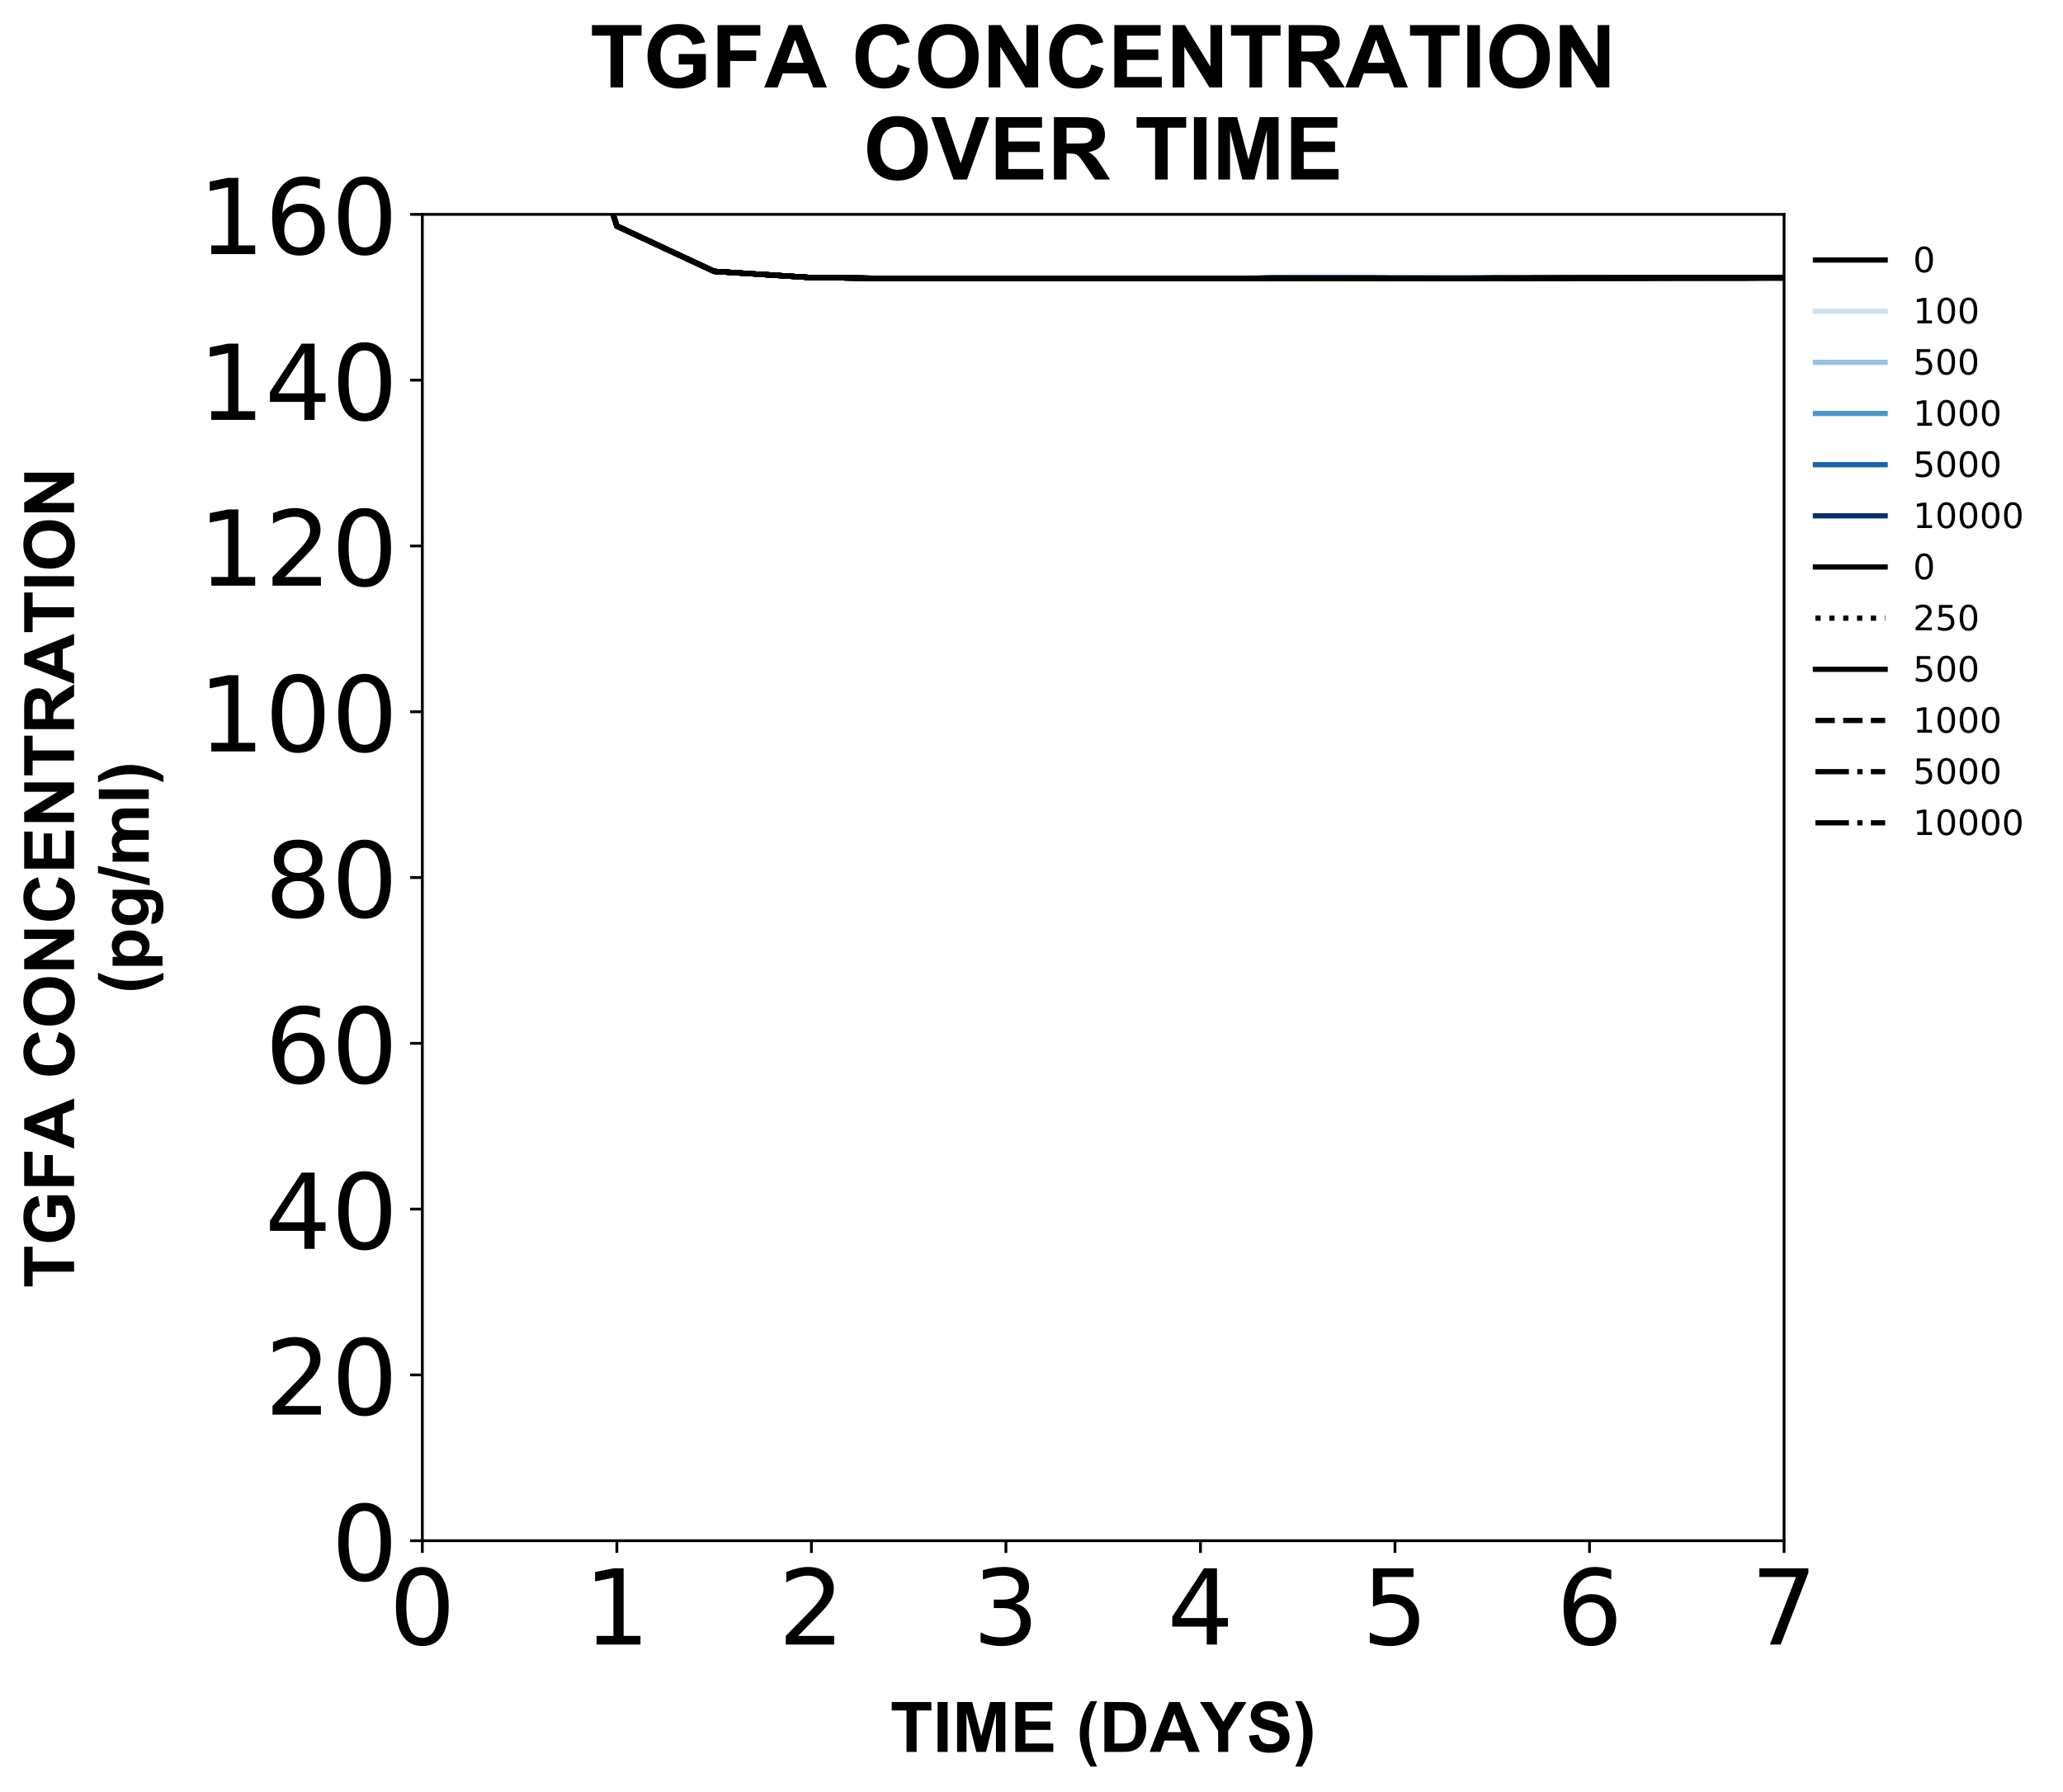 <?xml version="1.0" encoding="utf-8" standalone="no"?>
<!DOCTYPE svg PUBLIC "-//W3C//DTD SVG 1.1//EN"
  "http://www.w3.org/Graphics/SVG/1.1/DTD/svg11.dtd">
<!-- Created with matplotlib (https://matplotlib.org/) -->
<svg height="514.025pt" version="1.1" viewBox="0 0 591.756 514.025" width="591.756pt" xmlns="http://www.w3.org/2000/svg" xmlns:xlink="http://www.w3.org/1999/xlink">
 <defs>
  <style type="text/css">
*{stroke-linecap:butt;stroke-linejoin:round;}
  </style>
 </defs>
 <g id="figure_1">
  <g id="patch_1">
   <path d="M -0 514.025 
L 591.756 514.025 
L 591.756 0 
L -0 0 
z
" style="fill:#ffffff;"/>
  </g>
  <g id="axes_1">
   <g id="patch_2">
    <path d="M 121.143 442.022 
L 511.743 442.022 
L 511.743 61.502 
L 121.143 61.502 
z
" style="fill:#ffffff;"/>
   </g>
   <g id="matplotlib.axis_1">
    <g id="xtick_1">
     <g id="line2d_1">
      <defs>
       <path d="M 0 0 
L 0 3.5 
" id="m80168a451f" style="stroke:#000000;stroke-width:0.8;"/>
      </defs>
      <g>
       <use style="stroke:#000000;stroke-width:0.8;" x="121.143" xlink:href="#m80168a451f" y="442.022"/>
      </g>
     </g>
     <g id="text_1">
      <!-- 0 -->
      <defs>
       <path d="M 31.781 66.406 
Q 24.172 66.406 20.328 58.906 
Q 16.5 51.422 16.5 36.375 
Q 16.5 21.391 20.328 13.891 
Q 24.172 6.391 31.781 6.391 
Q 39.453 6.391 43.281 13.891 
Q 47.125 21.391 47.125 36.375 
Q 47.125 51.422 43.281 58.906 
Q 39.453 66.406 31.781 66.406 
z
M 31.781 74.219 
Q 44.047 74.219 50.516 64.516 
Q 56.984 54.828 56.984 36.375 
Q 56.984 17.969 50.516 8.266 
Q 44.047 -1.422 31.781 -1.422 
Q 19.531 -1.422 13.062 8.266 
Q 6.594 17.969 6.594 36.375 
Q 6.594 54.828 13.062 64.516 
Q 19.531 74.219 31.781 74.219 
z
" id="DejaVuSans-48"/>
      </defs>
      <g transform="translate(111.599 471.817)scale(0.3 -0.3)">
       <use xlink:href="#DejaVuSans-48"/>
      </g>
     </g>
    </g>
    <g id="xtick_2">
     <g id="line2d_2">
      <g>
       <use style="stroke:#000000;stroke-width:0.8;" x="176.943" xlink:href="#m80168a451f" y="442.022"/>
      </g>
     </g>
     <g id="text_2">
      <!-- 1 -->
      <defs>
       <path d="M 12.406 8.297 
L 28.516 8.297 
L 28.516 63.922 
L 10.984 60.406 
L 10.984 69.391 
L 28.422 72.906 
L 38.281 72.906 
L 38.281 8.297 
L 54.391 8.297 
L 54.391 0 
L 12.406 0 
z
" id="DejaVuSans-49"/>
      </defs>
      <g transform="translate(167.399 471.817)scale(0.3 -0.3)">
       <use xlink:href="#DejaVuSans-49"/>
      </g>
     </g>
    </g>
    <g id="xtick_3">
     <g id="line2d_3">
      <g>
       <use style="stroke:#000000;stroke-width:0.8;" x="232.743" xlink:href="#m80168a451f" y="442.022"/>
      </g>
     </g>
     <g id="text_3">
      <!-- 2 -->
      <defs>
       <path d="M 19.188 8.297 
L 53.609 8.297 
L 53.609 0 
L 7.328 0 
L 7.328 8.297 
Q 12.938 14.109 22.625 23.891 
Q 32.328 33.688 34.812 36.531 
Q 39.547 41.844 41.422 45.531 
Q 43.312 49.219 43.312 52.781 
Q 43.312 58.594 39.234 62.25 
Q 35.156 65.922 28.609 65.922 
Q 23.969 65.922 18.812 64.312 
Q 13.672 62.703 7.812 59.422 
L 7.812 69.391 
Q 13.766 71.781 18.938 73 
Q 24.125 74.219 28.422 74.219 
Q 39.75 74.219 46.484 68.547 
Q 53.219 62.891 53.219 53.422 
Q 53.219 48.922 51.531 44.891 
Q 49.859 40.875 45.406 35.406 
Q 44.188 33.984 37.641 27.219 
Q 31.109 20.453 19.188 8.297 
z
" id="DejaVuSans-50"/>
      </defs>
      <g transform="translate(223.199 471.817)scale(0.3 -0.3)">
       <use xlink:href="#DejaVuSans-50"/>
      </g>
     </g>
    </g>
    <g id="xtick_4">
     <g id="line2d_4">
      <g>
       <use style="stroke:#000000;stroke-width:0.8;" x="288.543" xlink:href="#m80168a451f" y="442.022"/>
      </g>
     </g>
     <g id="text_4">
      <!-- 3 -->
      <defs>
       <path d="M 40.578 39.312 
Q 47.656 37.797 51.625 33 
Q 55.609 28.219 55.609 21.188 
Q 55.609 10.406 48.188 4.484 
Q 40.766 -1.422 27.094 -1.422 
Q 22.516 -1.422 17.656 -0.516 
Q 12.797 0.391 7.625 2.203 
L 7.625 11.719 
Q 11.719 9.328 16.594 8.109 
Q 21.484 6.891 26.812 6.891 
Q 36.078 6.891 40.938 10.547 
Q 45.797 14.203 45.797 21.188 
Q 45.797 27.641 41.281 31.266 
Q 36.766 34.906 28.719 34.906 
L 20.219 34.906 
L 20.219 43.016 
L 29.109 43.016 
Q 36.375 43.016 40.234 45.922 
Q 44.094 48.828 44.094 54.297 
Q 44.094 59.906 40.109 62.906 
Q 36.141 65.922 28.719 65.922 
Q 24.656 65.922 20.016 65.031 
Q 15.375 64.156 9.812 62.312 
L 9.812 71.094 
Q 15.438 72.656 20.344 73.438 
Q 25.25 74.219 29.594 74.219 
Q 40.828 74.219 47.359 69.109 
Q 53.906 64.016 53.906 55.328 
Q 53.906 49.266 50.438 45.094 
Q 46.969 40.922 40.578 39.312 
z
" id="DejaVuSans-51"/>
      </defs>
      <g transform="translate(278.999 471.817)scale(0.3 -0.3)">
       <use xlink:href="#DejaVuSans-51"/>
      </g>
     </g>
    </g>
    <g id="xtick_5">
     <g id="line2d_5">
      <g>
       <use style="stroke:#000000;stroke-width:0.8;" x="344.343" xlink:href="#m80168a451f" y="442.022"/>
      </g>
     </g>
     <g id="text_5">
      <!-- 4 -->
      <defs>
       <path d="M 37.797 64.312 
L 12.891 25.391 
L 37.797 25.391 
z
M 35.203 72.906 
L 47.609 72.906 
L 47.609 25.391 
L 58.016 25.391 
L 58.016 17.188 
L 47.609 17.188 
L 47.609 0 
L 37.797 0 
L 37.797 17.188 
L 4.891 17.188 
L 4.891 26.703 
z
" id="DejaVuSans-52"/>
      </defs>
      <g transform="translate(334.799 471.817)scale(0.3 -0.3)">
       <use xlink:href="#DejaVuSans-52"/>
      </g>
     </g>
    </g>
    <g id="xtick_6">
     <g id="line2d_6">
      <g>
       <use style="stroke:#000000;stroke-width:0.8;" x="400.143" xlink:href="#m80168a451f" y="442.022"/>
      </g>
     </g>
     <g id="text_6">
      <!-- 5 -->
      <defs>
       <path d="M 10.797 72.906 
L 49.516 72.906 
L 49.516 64.594 
L 19.828 64.594 
L 19.828 46.734 
Q 21.969 47.469 24.109 47.828 
Q 26.266 48.188 28.422 48.188 
Q 40.625 48.188 47.75 41.5 
Q 54.891 34.812 54.891 23.391 
Q 54.891 11.625 47.562 5.094 
Q 40.234 -1.422 26.906 -1.422 
Q 22.312 -1.422 17.547 -0.641 
Q 12.797 0.141 7.719 1.703 
L 7.719 11.625 
Q 12.109 9.234 16.797 8.062 
Q 21.484 6.891 26.703 6.891 
Q 35.156 6.891 40.078 11.328 
Q 45.016 15.766 45.016 23.391 
Q 45.016 31 40.078 35.438 
Q 35.156 39.891 26.703 39.891 
Q 22.75 39.891 18.812 39.016 
Q 14.891 38.141 10.797 36.281 
z
" id="DejaVuSans-53"/>
      </defs>
      <g transform="translate(390.599 471.817)scale(0.3 -0.3)">
       <use xlink:href="#DejaVuSans-53"/>
      </g>
     </g>
    </g>
    <g id="xtick_7">
     <g id="line2d_7">
      <g>
       <use style="stroke:#000000;stroke-width:0.8;" x="455.943" xlink:href="#m80168a451f" y="442.022"/>
      </g>
     </g>
     <g id="text_7">
      <!-- 6 -->
      <defs>
       <path d="M 33.016 40.375 
Q 26.375 40.375 22.484 35.828 
Q 18.609 31.297 18.609 23.391 
Q 18.609 15.531 22.484 10.953 
Q 26.375 6.391 33.016 6.391 
Q 39.656 6.391 43.531 10.953 
Q 47.406 15.531 47.406 23.391 
Q 47.406 31.297 43.531 35.828 
Q 39.656 40.375 33.016 40.375 
z
M 52.594 71.297 
L 52.594 62.312 
Q 48.875 64.062 45.094 64.984 
Q 41.312 65.922 37.594 65.922 
Q 27.828 65.922 22.672 59.328 
Q 17.531 52.734 16.797 39.406 
Q 19.672 43.656 24.016 45.922 
Q 28.375 48.188 33.594 48.188 
Q 44.578 48.188 50.953 41.516 
Q 57.328 34.859 57.328 23.391 
Q 57.328 12.156 50.688 5.359 
Q 44.047 -1.422 33.016 -1.422 
Q 20.359 -1.422 13.672 8.266 
Q 6.984 17.969 6.984 36.375 
Q 6.984 53.656 15.188 63.938 
Q 23.391 74.219 37.203 74.219 
Q 40.922 74.219 44.703 73.484 
Q 48.484 72.75 52.594 71.297 
z
" id="DejaVuSans-54"/>
      </defs>
      <g transform="translate(446.399 471.817)scale(0.3 -0.3)">
       <use xlink:href="#DejaVuSans-54"/>
      </g>
     </g>
    </g>
    <g id="xtick_8">
     <g id="line2d_8">
      <g>
       <use style="stroke:#000000;stroke-width:0.8;" x="511.743" xlink:href="#m80168a451f" y="442.022"/>
      </g>
     </g>
     <g id="text_8">
      <!-- 7 -->
      <defs>
       <path d="M 8.203 72.906 
L 55.078 72.906 
L 55.078 68.703 
L 28.609 0 
L 18.312 0 
L 43.219 64.594 
L 8.203 64.594 
z
" id="DejaVuSans-55"/>
      </defs>
      <g transform="translate(502.199 471.817)scale(0.3 -0.3)">
       <use xlink:href="#DejaVuSans-55"/>
      </g>
     </g>
    </g>
    <g id="text_9">
     <!-- TIME (DAYS) -->
     <defs>
      <path d="M 23.391 0 
L 23.391 59.469 
L 2.156 59.469 
L 2.156 71.578 
L 59.031 71.578 
L 59.031 59.469 
L 37.844 59.469 
L 37.844 0 
z
" id="Arial-BoldMT-84"/>
      <path d="M 6.844 0 
L 6.844 71.578 
L 21.297 71.578 
L 21.297 0 
z
" id="Arial-BoldMT-73"/>
      <path d="M 7.078 0 
L 7.078 71.578 
L 28.719 71.578 
L 41.703 22.75 
L 54.547 71.578 
L 76.219 71.578 
L 76.219 0 
L 62.797 0 
L 62.797 56.344 
L 48.578 0 
L 34.672 0 
L 20.516 56.344 
L 20.516 0 
z
" id="Arial-BoldMT-77"/>
      <path d="M 7.281 0 
L 7.281 71.578 
L 60.359 71.578 
L 60.359 59.469 
L 21.734 59.469 
L 21.734 43.609 
L 57.672 43.609 
L 57.672 31.547 
L 21.734 31.547 
L 21.734 12.062 
L 61.719 12.062 
L 61.719 0 
z
" id="Arial-BoldMT-69"/>
      <path id="Arial-BoldMT-32"/>
      <path d="M 29.938 -21.047 
L 20.516 -21.047 
Q 13.031 -9.766 9.125 2.391 
Q 5.219 14.547 5.219 25.922 
Q 5.219 40.047 10.062 52.641 
Q 14.266 63.578 20.703 72.797 
L 30.078 72.797 
Q 23.391 58.016 20.875 47.625 
Q 18.359 37.25 18.359 25.641 
Q 18.359 17.625 19.844 9.219 
Q 21.344 0.828 23.922 -6.734 
Q 25.641 -11.719 29.938 -21.047 
z
" id="Arial-BoldMT-40"/>
      <path d="M 7.234 71.578 
L 33.641 71.578 
Q 42.578 71.578 47.266 70.219 
Q 53.562 68.359 58.047 63.625 
Q 62.547 58.891 64.891 52.031 
Q 67.234 45.172 67.234 35.109 
Q 67.234 26.266 65.047 19.875 
Q 62.359 12.062 57.375 7.234 
Q 53.609 3.562 47.219 1.516 
Q 42.438 0 34.422 0 
L 7.234 0 
z
M 21.688 59.469 
L 21.688 12.062 
L 32.469 12.062 
Q 38.531 12.062 41.219 12.75 
Q 44.734 13.625 47.047 15.719 
Q 49.359 17.828 50.828 22.625 
Q 52.297 27.438 52.297 35.75 
Q 52.297 44.047 50.828 48.484 
Q 49.359 52.938 46.719 55.422 
Q 44.094 57.906 40.047 58.797 
Q 37.016 59.469 28.172 59.469 
z
" id="Arial-BoldMT-68"/>
      <path d="M 71.828 0 
L 56.109 0 
L 49.859 16.266 
L 21.234 16.266 
L 15.328 0 
L 0 0 
L 27.875 71.578 
L 43.172 71.578 
z
M 45.219 28.328 
L 35.359 54.891 
L 25.688 28.328 
z
" id="Arial-BoldMT-65"/>
      <path d="M 26.078 0 
L 26.078 30.125 
L -0.141 71.578 
L 16.797 71.578 
L 33.641 43.266 
L 50.141 71.578 
L 66.797 71.578 
L 40.484 30.031 
L 40.484 0 
z
" id="Arial-BoldMT-89"/>
      <path d="M 3.609 23.297 
L 17.672 24.656 
Q 18.953 17.578 22.828 14.25 
Q 26.703 10.938 33.297 10.938 
Q 40.281 10.938 43.812 13.891 
Q 47.359 16.844 47.359 20.797 
Q 47.359 23.344 45.875 25.125 
Q 44.391 26.906 40.672 28.219 
Q 38.141 29.109 29.109 31.344 
Q 17.484 34.234 12.797 38.422 
Q 6.203 44.344 6.203 52.828 
Q 6.203 58.297 9.297 63.062 
Q 12.406 67.828 18.234 70.312 
Q 24.078 72.797 32.328 72.797 
Q 45.797 72.797 52.609 66.891 
Q 59.422 60.984 59.766 51.125 
L 45.312 50.484 
Q 44.391 56 41.328 58.422 
Q 38.281 60.844 32.172 60.844 
Q 25.875 60.844 22.312 58.25 
Q 20.016 56.594 20.016 53.812 
Q 20.016 51.266 22.172 49.469 
Q 24.906 47.172 35.453 44.672 
Q 46 42.188 51.047 39.516 
Q 56.109 36.859 58.953 32.25 
Q 61.812 27.641 61.812 20.844 
Q 61.812 14.703 58.391 9.328 
Q 54.984 3.953 48.734 1.344 
Q 42.484 -1.266 33.156 -1.266 
Q 19.578 -1.266 12.297 5 
Q 5.031 11.281 3.609 23.297 
z
" id="Arial-BoldMT-83"/>
      <path d="M 3.375 -21.047 
Q 7.422 -12.359 9.078 -7.719 
Q 10.75 -3.078 12.156 2.969 
Q 13.578 9.031 14.25 14.469 
Q 14.938 19.922 14.938 25.641 
Q 14.938 37.25 12.453 47.625 
Q 9.969 58.016 3.266 72.797 
L 12.594 72.797 
Q 19.969 62.312 24.047 50.531 
Q 28.125 38.766 28.125 26.656 
Q 28.125 16.453 24.906 4.781 
Q 21.234 -8.297 12.844 -21.047 
z
" id="Arial-BoldMT-41"/>
     </defs>
     <g transform="translate(255.349 502.615)scale(0.2 -0.2)">
      <use xlink:href="#Arial-BoldMT-84"/>
      <use x="61.084" xlink:href="#Arial-BoldMT-73"/>
      <use x="88.867" xlink:href="#Arial-BoldMT-77"/>
      <use x="172.168" xlink:href="#Arial-BoldMT-69"/>
      <use x="238.867" xlink:href="#Arial-BoldMT-32"/>
      <use x="266.65" xlink:href="#Arial-BoldMT-40"/>
      <use x="299.951" xlink:href="#Arial-BoldMT-68"/>
      <use x="372.168" xlink:href="#Arial-BoldMT-65"/>
      <use x="444.244" xlink:href="#Arial-BoldMT-89"/>
      <use x="510.943" xlink:href="#Arial-BoldMT-83"/>
      <use x="577.643" xlink:href="#Arial-BoldMT-41"/>
     </g>
    </g>
   </g>
   <g id="matplotlib.axis_2">
    <g id="ytick_1">
     <g id="line2d_9">
      <defs>
       <path d="M 0 0 
L -3.5 0 
" id="mfe977e610d" style="stroke:#000000;stroke-width:0.8;"/>
      </defs>
      <g>
       <use style="stroke:#000000;stroke-width:0.8;" x="121.143" xlink:href="#mfe977e610d" y="442.022"/>
      </g>
     </g>
     <g id="text_10">
      <!-- 0 -->
      <g transform="translate(95.056 453.419)scale(0.3 -0.3)">
       <use xlink:href="#DejaVuSans-48"/>
      </g>
     </g>
    </g>
    <g id="ytick_2">
     <g id="line2d_10">
      <g>
       <use style="stroke:#000000;stroke-width:0.8;" x="121.143" xlink:href="#mfe977e610d" y="394.457"/>
      </g>
     </g>
     <g id="text_11">
      <!-- 20 -->
      <g transform="translate(75.968 405.854)scale(0.3 -0.3)">
       <use xlink:href="#DejaVuSans-50"/>
       <use x="63.623" xlink:href="#DejaVuSans-48"/>
      </g>
     </g>
    </g>
    <g id="ytick_3">
     <g id="line2d_11">
      <g>
       <use style="stroke:#000000;stroke-width:0.8;" x="121.143" xlink:href="#mfe977e610d" y="346.892"/>
      </g>
     </g>
     <g id="text_12">
      <!-- 40 -->
      <g transform="translate(75.968 358.289)scale(0.3 -0.3)">
       <use xlink:href="#DejaVuSans-52"/>
       <use x="63.623" xlink:href="#DejaVuSans-48"/>
      </g>
     </g>
    </g>
    <g id="ytick_4">
     <g id="line2d_12">
      <g>
       <use style="stroke:#000000;stroke-width:0.8;" x="121.143" xlink:href="#mfe977e610d" y="299.327"/>
      </g>
     </g>
     <g id="text_13">
      <!-- 60 -->
      <g transform="translate(75.968 310.724)scale(0.3 -0.3)">
       <use xlink:href="#DejaVuSans-54"/>
       <use x="63.623" xlink:href="#DejaVuSans-48"/>
      </g>
     </g>
    </g>
    <g id="ytick_5">
     <g id="line2d_13">
      <g>
       <use style="stroke:#000000;stroke-width:0.8;" x="121.143" xlink:href="#mfe977e610d" y="251.762"/>
      </g>
     </g>
     <g id="text_14">
      <!-- 80 -->
      <defs>
       <path d="M 31.781 34.625 
Q 24.75 34.625 20.719 30.859 
Q 16.703 27.094 16.703 20.516 
Q 16.703 13.922 20.719 10.156 
Q 24.75 6.391 31.781 6.391 
Q 38.812 6.391 42.859 10.172 
Q 46.922 13.969 46.922 20.516 
Q 46.922 27.094 42.891 30.859 
Q 38.875 34.625 31.781 34.625 
z
M 21.922 38.812 
Q 15.578 40.375 12.031 44.719 
Q 8.5 49.078 8.5 55.328 
Q 8.5 64.062 14.719 69.141 
Q 20.953 74.219 31.781 74.219 
Q 42.672 74.219 48.875 69.141 
Q 55.078 64.062 55.078 55.328 
Q 55.078 49.078 51.531 44.719 
Q 48 40.375 41.703 38.812 
Q 48.828 37.156 52.797 32.312 
Q 56.781 27.484 56.781 20.516 
Q 56.781 9.906 50.312 4.234 
Q 43.844 -1.422 31.781 -1.422 
Q 19.734 -1.422 13.25 4.234 
Q 6.781 9.906 6.781 20.516 
Q 6.781 27.484 10.781 32.312 
Q 14.797 37.156 21.922 38.812 
z
M 18.312 54.391 
Q 18.312 48.734 21.844 45.562 
Q 25.391 42.391 31.781 42.391 
Q 38.141 42.391 41.719 45.562 
Q 45.312 48.734 45.312 54.391 
Q 45.312 60.062 41.719 63.234 
Q 38.141 66.406 31.781 66.406 
Q 25.391 66.406 21.844 63.234 
Q 18.312 60.062 18.312 54.391 
z
" id="DejaVuSans-56"/>
      </defs>
      <g transform="translate(75.968 263.159)scale(0.3 -0.3)">
       <use xlink:href="#DejaVuSans-56"/>
       <use x="63.623" xlink:href="#DejaVuSans-48"/>
      </g>
     </g>
    </g>
    <g id="ytick_6">
     <g id="line2d_14">
      <g>
       <use style="stroke:#000000;stroke-width:0.8;" x="121.143" xlink:href="#mfe977e610d" y="204.197"/>
      </g>
     </g>
     <g id="text_15">
      <!-- 100 -->
      <g transform="translate(56.881 215.594)scale(0.3 -0.3)">
       <use xlink:href="#DejaVuSans-49"/>
       <use x="63.623" xlink:href="#DejaVuSans-48"/>
       <use x="127.246" xlink:href="#DejaVuSans-48"/>
      </g>
     </g>
    </g>
    <g id="ytick_7">
     <g id="line2d_15">
      <g>
       <use style="stroke:#000000;stroke-width:0.8;" x="121.143" xlink:href="#mfe977e610d" y="156.632"/>
      </g>
     </g>
     <g id="text_16">
      <!-- 120 -->
      <g transform="translate(56.881 168.029)scale(0.3 -0.3)">
       <use xlink:href="#DejaVuSans-49"/>
       <use x="63.623" xlink:href="#DejaVuSans-50"/>
       <use x="127.246" xlink:href="#DejaVuSans-48"/>
      </g>
     </g>
    </g>
    <g id="ytick_8">
     <g id="line2d_16">
      <g>
       <use style="stroke:#000000;stroke-width:0.8;" x="121.143" xlink:href="#mfe977e610d" y="109.067"/>
      </g>
     </g>
     <g id="text_17">
      <!-- 140 -->
      <g transform="translate(56.881 120.464)scale(0.3 -0.3)">
       <use xlink:href="#DejaVuSans-49"/>
       <use x="63.623" xlink:href="#DejaVuSans-52"/>
       <use x="127.246" xlink:href="#DejaVuSans-48"/>
      </g>
     </g>
    </g>
    <g id="ytick_9">
     <g id="line2d_17">
      <g>
       <use style="stroke:#000000;stroke-width:0.8;" x="121.143" xlink:href="#mfe977e610d" y="61.502"/>
      </g>
     </g>
     <g id="text_18">
      <!-- 160 -->
      <g transform="translate(56.881 72.899)scale(0.3 -0.3)">
       <use xlink:href="#DejaVuSans-49"/>
       <use x="63.623" xlink:href="#DejaVuSans-54"/>
       <use x="127.246" xlink:href="#DejaVuSans-48"/>
      </g>
     </g>
    </g>
    <g id="text_19">
     <!-- TGFA CONCENTRATION -->
     <defs>
      <path d="M 40.578 26.312 
L 40.578 38.375 
L 71.734 38.375 
L 71.734 9.859 
Q 67.188 5.469 58.562 2.125 
Q 49.953 -1.219 41.109 -1.219 
Q 29.891 -1.219 21.531 3.484 
Q 13.188 8.203 8.984 16.969 
Q 4.781 25.734 4.781 36.031 
Q 4.781 47.219 9.469 55.906 
Q 14.156 64.594 23.188 69.234 
Q 30.078 72.797 40.328 72.797 
Q 53.656 72.797 61.156 67.203 
Q 68.656 61.625 70.797 51.766 
L 56.453 49.078 
Q 54.938 54.344 50.75 57.391 
Q 46.578 60.453 40.328 60.453 
Q 30.859 60.453 25.266 54.438 
Q 19.672 48.438 19.672 36.625 
Q 19.672 23.875 25.328 17.5 
Q 31 11.141 40.188 11.141 
Q 44.734 11.141 49.297 12.922 
Q 53.859 14.703 57.125 17.234 
L 57.125 26.312 
z
" id="Arial-BoldMT-71"/>
      <path d="M 7.375 0 
L 7.375 71.578 
L 56.453 71.578 
L 56.453 59.469 
L 21.828 59.469 
L 21.828 42.531 
L 51.703 42.531 
L 51.703 30.422 
L 21.828 30.422 
L 21.828 0 
z
" id="Arial-BoldMT-70"/>
      <path d="M 53.078 26.312 
L 67.094 21.875 
Q 63.875 10.156 56.375 4.469 
Q 48.875 -1.219 37.359 -1.219 
Q 23.094 -1.219 13.906 8.516 
Q 4.734 18.266 4.734 35.156 
Q 4.734 53.031 13.953 62.906 
Q 23.188 72.797 38.234 72.797 
Q 51.375 72.797 59.578 65.047 
Q 64.453 60.453 66.891 51.859 
L 52.594 48.438 
Q 51.312 54 47.281 57.219 
Q 43.266 60.453 37.5 60.453 
Q 29.547 60.453 24.578 54.734 
Q 19.625 49.031 19.625 36.234 
Q 19.625 22.656 24.5 16.891 
Q 29.391 11.141 37.203 11.141 
Q 42.969 11.141 47.109 14.797 
Q 51.266 18.453 53.078 26.312 
z
" id="Arial-BoldMT-67"/>
      <path d="M 4.344 35.359 
Q 4.344 46.297 7.625 53.719 
Q 10.062 59.188 14.281 63.531 
Q 18.5 67.875 23.531 69.969 
Q 30.219 72.797 38.969 72.797 
Q 54.781 72.797 64.281 62.984 
Q 73.781 53.172 73.781 35.688 
Q 73.781 18.359 64.359 8.562 
Q 54.938 -1.219 39.156 -1.219 
Q 23.188 -1.219 13.766 8.516 
Q 4.344 18.266 4.344 35.359 
z
M 19.234 35.844 
Q 19.234 23.688 24.844 17.406 
Q 30.469 11.141 39.109 11.141 
Q 47.75 11.141 53.297 17.359 
Q 58.844 23.578 58.844 36.031 
Q 58.844 48.344 53.438 54.391 
Q 48.047 60.453 39.109 60.453 
Q 30.172 60.453 24.703 54.312 
Q 19.234 48.188 19.234 35.844 
z
" id="Arial-BoldMT-79"/>
      <path d="M 7.422 0 
L 7.422 71.578 
L 21.484 71.578 
L 50.781 23.781 
L 50.781 71.578 
L 64.203 71.578 
L 64.203 0 
L 49.703 0 
L 20.844 46.688 
L 20.844 0 
z
" id="Arial-BoldMT-78"/>
      <path d="M 7.328 0 
L 7.328 71.578 
L 37.75 71.578 
Q 49.219 71.578 54.422 69.641 
Q 59.625 67.719 62.75 62.781 
Q 65.875 57.859 65.875 51.516 
Q 65.875 43.453 61.125 38.203 
Q 56.391 32.953 46.969 31.594 
Q 51.656 28.859 54.703 25.578 
Q 57.766 22.312 62.938 13.969 
L 71.688 0 
L 54.391 0 
L 43.953 15.578 
Q 38.375 23.922 36.328 26.094 
Q 34.281 28.266 31.984 29.078 
Q 29.688 29.891 24.703 29.891 
L 21.781 29.891 
L 21.781 0 
z
M 21.781 41.312 
L 32.469 41.312 
Q 42.875 41.312 45.453 42.188 
Q 48.047 43.062 49.516 45.203 
Q 50.984 47.359 50.984 50.594 
Q 50.984 54.203 49.047 56.422 
Q 47.125 58.641 43.609 59.234 
Q 41.844 59.469 33.062 59.469 
L 21.781 59.469 
z
" id="Arial-BoldMT-82"/>
     </defs>
     <g transform="translate(21.253 369.505)rotate(-90)scale(0.2 -0.2)">
      <use xlink:href="#Arial-BoldMT-84"/>
      <use x="61.084" xlink:href="#Arial-BoldMT-71"/>
      <use x="138.867" xlink:href="#Arial-BoldMT-70"/>
      <use x="199.873" xlink:href="#Arial-BoldMT-65"/>
      <use x="272.043" xlink:href="#Arial-BoldMT-32"/>
      <use x="299.826" xlink:href="#Arial-BoldMT-67"/>
      <use x="372.043" xlink:href="#Arial-BoldMT-79"/>
      <use x="449.826" xlink:href="#Arial-BoldMT-78"/>
      <use x="522.043" xlink:href="#Arial-BoldMT-67"/>
      <use x="594.26" xlink:href="#Arial-BoldMT-69"/>
      <use x="660.959" xlink:href="#Arial-BoldMT-78"/>
      <use x="733.176" xlink:href="#Arial-BoldMT-84"/>
      <use x="794.26" xlink:href="#Arial-BoldMT-82"/>
      <use x="866.477" xlink:href="#Arial-BoldMT-65"/>
      <use x="938.584" xlink:href="#Arial-BoldMT-84"/>
      <use x="999.668" xlink:href="#Arial-BoldMT-73"/>
      <use x="1027.451" xlink:href="#Arial-BoldMT-79"/>
      <use x="1105.234" xlink:href="#Arial-BoldMT-78"/>
     </g>
     <!-- (pg/ml) -->
     <defs>
      <path d="M 6.781 51.859 
L 19.578 51.859 
L 19.578 44.234 
Q 22.078 48.141 26.312 50.578 
Q 30.562 53.031 35.75 53.031 
Q 44.781 53.031 51.078 45.953 
Q 57.375 38.875 57.375 26.219 
Q 57.375 13.234 51.016 6.031 
Q 44.672 -1.172 35.641 -1.172 
Q 31.344 -1.172 27.844 0.531 
Q 24.359 2.25 20.516 6.391 
L 20.516 -19.734 
L 6.781 -19.734 
z
M 20.359 26.812 
Q 20.359 18.062 23.828 13.891 
Q 27.297 9.719 32.281 9.719 
Q 37.062 9.719 40.234 13.547 
Q 43.406 17.391 43.406 26.125 
Q 43.406 34.281 40.125 38.234 
Q 36.859 42.188 32.031 42.188 
Q 27 42.188 23.672 38.297 
Q 20.359 34.422 20.359 26.812 
z
" id="Arial-BoldMT-112"/>
      <path d="M 5.906 -3.422 
L 21.578 -5.328 
Q 21.969 -8.062 23.391 -9.078 
Q 25.344 -10.547 29.547 -10.547 
Q 34.906 -10.547 37.594 -8.938 
Q 39.406 -7.859 40.328 -5.469 
Q 40.969 -3.766 40.969 0.828 
L 40.969 8.406 
Q 34.812 0 25.438 0 
Q 14.984 0 8.891 8.844 
Q 4.109 15.828 4.109 26.219 
Q 4.109 39.266 10.375 46.141 
Q 16.656 53.031 25.984 53.031 
Q 35.594 53.031 41.844 44.578 
L 41.844 51.859 
L 54.688 51.859 
L 54.688 5.328 
Q 54.688 -3.859 53.172 -8.391 
Q 51.656 -12.938 48.922 -15.516 
Q 46.188 -18.109 41.625 -19.578 
Q 37.062 -21.047 30.078 -21.047 
Q 16.891 -21.047 11.375 -16.531 
Q 5.859 -12.016 5.859 -5.078 
Q 5.859 -4.391 5.906 -3.422 
z
M 18.172 27 
Q 18.172 18.75 21.359 14.906 
Q 24.562 11.078 29.25 11.078 
Q 34.281 11.078 37.75 15.016 
Q 41.219 18.953 41.219 26.656 
Q 41.219 34.719 37.891 38.625 
Q 34.578 42.531 29.5 42.531 
Q 24.562 42.531 21.359 38.688 
Q 18.172 34.859 18.172 27 
z
" id="Arial-BoldMT-103"/>
      <path d="M -0.141 -1.219 
L 17.578 72.797 
L 27.875 72.797 
L 9.969 -1.219 
z
" id="Arial-BoldMT-47"/>
      <path d="M 6.156 51.859 
L 18.797 51.859 
L 18.797 44.781 
Q 25.594 53.031 34.969 53.031 
Q 39.938 53.031 43.594 50.969 
Q 47.266 48.922 49.609 44.781 
Q 53.031 48.922 56.984 50.969 
Q 60.938 53.031 65.438 53.031 
Q 71.141 53.031 75.094 50.703 
Q 79.047 48.391 81 43.891 
Q 82.422 40.578 82.422 33.156 
L 82.422 0 
L 68.703 0 
L 68.703 29.641 
Q 68.703 37.359 67.281 39.594 
Q 65.375 42.531 61.422 42.531 
Q 58.547 42.531 56 40.766 
Q 53.469 39.016 52.344 35.625 
Q 51.219 32.234 51.219 24.906 
L 51.219 0 
L 37.5 0 
L 37.5 28.422 
Q 37.5 35.984 36.766 38.172 
Q 36.031 40.375 34.484 41.453 
Q 32.953 42.531 30.328 42.531 
Q 27.156 42.531 24.609 40.812 
Q 22.078 39.109 20.969 35.891 
Q 19.875 32.672 19.875 25.203 
L 19.875 0 
L 6.156 0 
z
" id="Arial-BoldMT-109"/>
      <path d="M 7.172 0 
L 7.172 71.578 
L 20.906 71.578 
L 20.906 0 
z
" id="Arial-BoldMT-108"/>
     </defs>
     <g transform="translate(42.671 285.085)rotate(-90)scale(0.2 -0.2)">
      <use xlink:href="#Arial-BoldMT-40"/>
      <use x="33.301" xlink:href="#Arial-BoldMT-112"/>
      <use x="94.385" xlink:href="#Arial-BoldMT-103"/>
      <use x="155.469" xlink:href="#Arial-BoldMT-47"/>
      <use x="183.252" xlink:href="#Arial-BoldMT-109"/>
      <use x="272.168" xlink:href="#Arial-BoldMT-108"/>
      <use x="299.951" xlink:href="#Arial-BoldMT-41"/>
     </g>
    </g>
   </g>
   <g id="line2d_18">
    <path clip-path="url(#p5891761fc6)" d="M 155.688 -1 
L 176.943 64.867 
L 204.843 77.852 
L 232.743 79.636 
L 260.643 79.904 
L 288.543 79.933 
L 316.443 79.933 
L 344.343 79.928 
L 372.243 79.747 
L 400.143 79.733 
L 428.043 79.702 
L 455.943 79.636 
L 483.843 79.636 
L 511.743 79.636 
" style="fill:none;stroke:#08306b;stroke-linecap:square;stroke-width:1.5;"/>
   </g>
   <g id="line2d_19">
    <path clip-path="url(#p5891761fc6)" d="M 155.697 -1 
L 176.943 64.836 
L 204.843 77.852 
L 232.743 79.636 
L 260.643 79.933 
L 288.543 79.933 
L 316.443 79.933 
L 344.343 79.933 
L 372.243 79.733 
L 400.143 79.733 
L 428.043 79.702 
L 455.943 79.636 
L 483.843 79.636 
L 511.743 79.636 
" style="fill:none;stroke:#08306b;stroke-linecap:square;stroke-width:1.5;"/>
   </g>
   <g id="line2d_20">
    <path clip-path="url(#p5891761fc6)" d="M 155.677 -1 
L 176.943 64.851 
L 204.843 77.852 
L 232.743 79.636 
L 260.643 79.919 
L 288.543 79.933 
L 316.443 79.933 
L 344.343 79.901 
L 372.243 79.734 
L 400.143 79.718 
L 428.043 79.702 
L 455.943 79.67 
L 483.843 79.636 
L 511.743 79.636 
" style="fill:none;stroke:#08306b;stroke-linecap:square;stroke-width:1.5;"/>
   </g>
   <g id="line2d_21">
    <path clip-path="url(#p5891761fc6)" d="M 155.685 -1 
L 176.943 64.867 
L 204.843 77.852 
L 232.743 79.636 
L 260.643 79.933 
L 288.543 79.933 
L 316.443 79.933 
L 344.343 79.914 
L 372.243 79.733 
L 400.143 79.702 
L 428.043 79.687 
L 455.943 79.636 
L 483.843 79.636 
L 511.743 79.636 
" style="fill:none;stroke:#08306b;stroke-linecap:square;stroke-width:1.5;"/>
   </g>
   <g id="line2d_22">
    <path clip-path="url(#p5891761fc6)" d="M 155.712 -1 
L 176.943 64.801 
L 204.843 77.852 
L 232.743 79.636 
L 260.643 79.903 
L 288.543 79.933 
L 316.443 79.933 
L 344.343 79.887 
L 372.243 79.718 
L 400.143 79.718 
L 428.043 79.702 
L 455.943 79.67 
L 483.843 79.636 
L 511.743 79.636 
" style="fill:none;stroke:#08306b;stroke-linecap:square;stroke-width:1.5;"/>
   </g>
   <g id="line2d_23">
    <path clip-path="url(#p5891761fc6)" d="M 155.695 -1 
L 176.943 64.836 
L 204.843 77.852 
L 232.743 79.636 
L 260.643 79.933 
L 288.543 79.933 
L 316.443 79.933 
L 344.343 79.933 
L 372.243 79.733 
L 400.143 79.653 
L 428.043 79.687 
L 455.943 79.636 
L 483.843 79.636 
L 511.743 79.636 
" style="fill:none;stroke:#08306b;stroke-linecap:square;stroke-width:1.5;"/>
   </g>
   <g id="line2d_24">
    <path clip-path="url(#p5891761fc6)" d="M 155.691 -1 
L 176.943 64.851 
L 204.843 77.852 
L 232.743 79.636 
L 260.643 79.933 
L 288.543 79.933 
L 316.443 79.933 
L 344.343 79.914 
L 372.243 79.718 
L 400.143 79.733 
L 428.043 79.702 
L 455.943 79.67 
L 483.843 79.636 
L 511.743 79.636 
" style="fill:none;stroke:#08306b;stroke-linecap:square;stroke-width:1.5;"/>
   </g>
   <g id="line2d_25">
    <path clip-path="url(#p5891761fc6)" d="M 155.704 -1 
L 176.943 64.801 
L 204.843 77.852 
L 232.743 79.636 
L 260.643 79.933 
L 288.543 79.933 
L 316.443 79.933 
L 344.343 79.918 
L 372.243 79.761 
L 400.143 79.733 
L 428.043 79.702 
L 455.943 79.687 
L 483.843 79.636 
L 511.743 79.636 
" style="fill:none;stroke:#08306b;stroke-linecap:square;stroke-width:1.5;"/>
   </g>
   <g id="line2d_26">
    <path clip-path="url(#p5891761fc6)" d="M 155.702 -1 
L 176.943 64.801 
L 204.843 77.854 
L 232.743 79.636 
L 260.643 79.933 
L 288.543 79.933 
L 316.443 79.933 
L 344.343 79.869 
L 372.243 79.733 
L 400.143 79.718 
L 428.043 79.702 
L 455.943 79.636 
L 483.843 79.636 
L 511.743 79.636 
" style="fill:none;stroke:#08306b;stroke-linecap:square;stroke-width:1.5;"/>
   </g>
   <g id="line2d_27">
    <path clip-path="url(#p5891761fc6)" d="M 155.711 -1 
L 176.943 64.801 
L 204.843 77.852 
L 232.743 79.636 
L 260.643 79.933 
L 288.543 79.933 
L 316.443 79.933 
L 344.343 79.932 
L 372.243 79.733 
L 400.143 79.702 
L 428.043 79.687 
L 455.943 79.636 
L 483.843 79.636 
L 511.743 79.636 
" style="fill:none;stroke:#08306b;stroke-linecap:square;stroke-width:1.5;"/>
   </g>
   <g id="line2d_28">
    <path clip-path="url(#p5891761fc6)" d="M 155.687 -1 
L 176.943 64.867 
L 204.843 77.853 
L 232.743 79.636 
L 260.643 79.933 
L 288.543 79.933 
L 316.443 79.933 
L 344.343 79.933 
L 372.243 79.837 
L 400.143 79.747 
L 428.043 79.747 
L 455.943 79.747 
L 483.843 79.718 
L 511.743 79.702 
" style="fill:none;stroke:#4a98c9;stroke-linecap:square;stroke-width:1.5;"/>
   </g>
   <g id="line2d_29">
    <path clip-path="url(#p5891761fc6)" d="M 155.685 -1 
L 176.943 64.851 
L 204.843 77.852 
L 232.743 79.636 
L 260.643 79.927 
L 288.543 79.933 
L 316.443 79.933 
L 344.343 79.933 
L 372.243 79.833 
L 400.143 79.747 
L 428.043 79.762 
L 455.943 79.733 
L 483.843 79.702 
L 511.743 79.687 
" style="fill:none;stroke:#4a98c9;stroke-linecap:square;stroke-width:1.5;"/>
   </g>
   <g id="line2d_30">
    <path clip-path="url(#p5891761fc6)" d="M 155.676 -1 
L 176.943 64.867 
L 204.843 77.852 
L 232.743 79.636 
L 260.643 79.933 
L 288.543 79.933 
L 316.443 79.933 
L 344.343 79.933 
L 372.243 79.811 
L 400.143 79.761 
L 428.043 79.761 
L 455.943 79.733 
L 483.843 79.718 
L 511.743 79.687 
" style="fill:none;stroke:#4a98c9;stroke-linecap:square;stroke-width:1.5;"/>
   </g>
   <g id="line2d_31">
    <path clip-path="url(#p5891761fc6)" d="M 155.683 -1 
L 176.943 64.867 
L 204.843 77.852 
L 232.743 79.636 
L 260.643 79.933 
L 288.543 79.933 
L 316.443 79.933 
L 344.343 79.933 
L 372.243 79.832 
L 400.143 79.747 
L 428.043 79.733 
L 455.943 79.747 
L 483.843 79.702 
L 511.743 79.636 
" style="fill:none;stroke:#4a98c9;stroke-linecap:square;stroke-width:1.5;"/>
   </g>
   <g id="line2d_32">
    <path clip-path="url(#p5891761fc6)" d="M 155.708 -1 
L 176.943 64.851 
L 204.843 77.852 
L 232.743 79.636 
L 260.643 79.933 
L 288.543 79.933 
L 316.443 79.933 
L 344.343 79.928 
L 372.243 79.812 
L 400.143 79.747 
L 428.043 79.787 
L 455.943 79.747 
L 483.843 79.718 
L 511.743 79.687 
" style="fill:none;stroke:#4a98c9;stroke-linecap:square;stroke-width:1.5;"/>
   </g>
   <g id="line2d_33">
    <path clip-path="url(#p5891761fc6)" d="M 155.683 -1 
L 176.943 64.871 
L 204.843 77.852 
L 232.743 79.636 
L 260.643 79.915 
L 288.543 79.933 
L 316.443 79.933 
L 344.343 79.933 
L 372.243 79.822 
L 400.143 79.748 
L 428.043 79.752 
L 455.943 79.733 
L 483.843 79.687 
L 511.743 79.653 
" style="fill:none;stroke:#4a98c9;stroke-linecap:square;stroke-width:1.5;"/>
   </g>
   <g id="line2d_34">
    <path clip-path="url(#p5891761fc6)" d="M 155.681 -1 
L 176.943 64.867 
L 204.843 77.852 
L 232.743 79.636 
L 260.643 79.933 
L 288.543 79.933 
L 316.443 79.933 
L 344.343 79.933 
L 372.243 79.909 
L 400.143 79.747 
L 428.043 79.774 
L 455.943 79.747 
L 483.843 79.702 
L 511.743 79.687 
" style="fill:none;stroke:#4a98c9;stroke-linecap:square;stroke-width:1.5;"/>
   </g>
   <g id="line2d_35">
    <path clip-path="url(#p5891761fc6)" d="M 155.695 -1 
L 176.943 64.851 
L 204.843 77.852 
L 232.743 79.636 
L 260.643 79.933 
L 288.543 79.933 
L 316.443 79.933 
L 344.343 79.933 
L 372.243 79.774 
L 400.143 79.774 
L 428.043 79.761 
L 455.943 79.733 
L 483.843 79.718 
L 511.743 79.702 
" style="fill:none;stroke:#4a98c9;stroke-linecap:square;stroke-width:1.5;"/>
   </g>
   <g id="line2d_36">
    <path clip-path="url(#p5891761fc6)" d="M 155.693 -1 
L 176.943 64.862 
L 204.843 77.854 
L 232.743 79.636 
L 260.643 79.933 
L 288.543 79.933 
L 316.443 79.933 
L 344.343 79.933 
L 372.243 79.798 
L 400.143 79.761 
L 428.043 79.755 
L 455.943 79.733 
L 483.843 79.702 
L 511.743 79.67 
" style="fill:none;stroke:#4a98c9;stroke-linecap:square;stroke-width:1.5;"/>
   </g>
   <g id="line2d_37">
    <path clip-path="url(#p5891761fc6)" d="M 155.699 -1 
L 176.943 64.849 
L 204.843 77.852 
L 232.743 79.636 
L 260.643 79.933 
L 288.543 79.933 
L 316.443 79.933 
L 344.343 79.933 
L 372.243 79.844 
L 400.143 79.761 
L 428.043 79.774 
L 455.943 79.733 
L 483.843 79.702 
L 511.743 79.687 
" style="fill:none;stroke:#4a98c9;stroke-linecap:square;stroke-width:1.5;"/>
   </g>
   <g id="line2d_38">
    <path clip-path="url(#p5891761fc6)" d="M 155.686 -1 
L 176.943 64.868 
L 204.843 77.853 
L 232.743 79.636 
L 260.643 79.933 
L 288.543 79.933 
L 316.443 79.933 
L 344.343 79.933 
L 372.243 79.933 
L 400.143 79.907 
L 428.043 79.774 
L 455.943 79.747 
L 483.843 79.747 
L 511.743 79.733 
" style="fill:none;stroke:#d0e1f2;stroke-linecap:square;stroke-width:1.5;"/>
   </g>
   <g id="line2d_39">
    <path clip-path="url(#p5891761fc6)" d="M 155.685 -1 
L 176.943 64.851 
L 204.843 77.852 
L 232.743 79.636 
L 260.643 79.933 
L 288.543 79.933 
L 316.443 79.933 
L 344.343 79.933 
L 372.243 79.933 
L 400.143 79.918 
L 428.043 79.805 
L 455.943 79.774 
L 483.843 79.747 
L 511.743 79.747 
" style="fill:none;stroke:#d0e1f2;stroke-linecap:square;stroke-width:1.5;"/>
   </g>
   <g id="line2d_40">
    <path clip-path="url(#p5891761fc6)" d="M 155.674 -1 
L 176.943 64.867 
L 204.843 77.852 
L 232.743 79.636 
L 260.643 79.933 
L 288.543 79.933 
L 316.443 79.933 
L 344.343 79.933 
L 372.243 79.933 
L 400.143 79.877 
L 428.043 79.811 
L 455.943 79.774 
L 483.843 79.747 
L 511.743 79.747 
" style="fill:none;stroke:#d0e1f2;stroke-linecap:square;stroke-width:1.5;"/>
   </g>
   <g id="line2d_41">
    <path clip-path="url(#p5891761fc6)" d="M 155.685 -1 
L 176.943 64.867 
L 204.843 77.852 
L 232.743 79.636 
L 260.643 79.933 
L 288.543 79.933 
L 316.443 79.933 
L 344.343 79.933 
L 372.243 79.933 
L 400.143 79.911 
L 428.043 79.787 
L 455.943 79.761 
L 483.843 79.747 
L 511.743 79.733 
" style="fill:none;stroke:#d0e1f2;stroke-linecap:square;stroke-width:1.5;"/>
   </g>
   <g id="line2d_42">
    <path clip-path="url(#p5891761fc6)" d="M 155.708 -1 
L 176.943 64.851 
L 204.843 77.852 
L 232.743 79.636 
L 260.643 79.933 
L 288.543 79.933 
L 316.443 79.933 
L 344.343 79.933 
L 372.243 79.933 
L 400.143 79.855 
L 428.043 79.787 
L 455.943 79.761 
L 483.843 79.747 
L 511.743 79.747 
" style="fill:none;stroke:#d0e1f2;stroke-linecap:square;stroke-width:1.5;"/>
   </g>
   <g id="line2d_43">
    <path clip-path="url(#p5891761fc6)" d="M 155.683 -1 
L 176.943 64.871 
L 204.843 77.852 
L 232.743 79.636 
L 260.643 79.933 
L 288.543 79.933 
L 316.443 79.933 
L 344.343 79.933 
L 372.243 79.933 
L 400.143 79.915 
L 428.043 79.804 
L 455.943 79.761 
L 483.843 79.747 
L 511.743 79.747 
" style="fill:none;stroke:#d0e1f2;stroke-linecap:square;stroke-width:1.5;"/>
   </g>
   <g id="line2d_44">
    <path clip-path="url(#p5891761fc6)" d="M 155.681 -1 
L 176.943 64.867 
L 204.843 77.852 
L 232.743 79.636 
L 260.643 79.933 
L 288.543 79.933 
L 316.443 79.933 
L 344.343 79.933 
L 372.243 79.933 
L 400.143 79.933 
L 428.043 79.799 
L 455.943 79.774 
L 483.843 79.747 
L 511.743 79.733 
" style="fill:none;stroke:#d0e1f2;stroke-linecap:square;stroke-width:1.5;"/>
   </g>
   <g id="line2d_45">
    <path clip-path="url(#p5891761fc6)" d="M 155.692 -1 
L 176.943 64.851 
L 204.843 77.852 
L 232.743 79.636 
L 260.643 79.933 
L 288.543 79.933 
L 316.443 79.933 
L 344.343 79.933 
L 372.243 79.933 
L 400.143 79.933 
L 428.043 79.8 
L 455.943 79.774 
L 483.843 79.747 
L 511.743 79.747 
" style="fill:none;stroke:#d0e1f2;stroke-linecap:square;stroke-width:1.5;"/>
   </g>
   <g id="line2d_46">
    <path clip-path="url(#p5891761fc6)" d="M 155.684 -1 
L 176.943 64.878 
L 204.843 77.855 
L 232.743 79.636 
L 260.643 79.933 
L 288.543 79.933 
L 316.443 79.933 
L 344.343 79.933 
L 372.243 79.933 
L 400.143 79.912 
L 428.043 79.774 
L 455.943 79.761 
L 483.843 79.747 
L 511.743 79.733 
" style="fill:none;stroke:#d0e1f2;stroke-linecap:square;stroke-width:1.5;"/>
   </g>
   <g id="line2d_47">
    <path clip-path="url(#p5891761fc6)" d="M 155.699 -1 
L 176.943 64.856 
L 204.843 77.852 
L 232.743 79.636 
L 260.643 79.933 
L 288.543 79.933 
L 316.443 79.933 
L 344.343 79.933 
L 372.243 79.933 
L 400.143 79.876 
L 428.043 79.787 
L 455.943 79.774 
L 483.843 79.761 
L 511.743 79.747 
" style="fill:none;stroke:#d0e1f2;stroke-linecap:square;stroke-width:1.5;"/>
   </g>
   <g id="line2d_48">
    <path clip-path="url(#p5891761fc6)" d="M 155.686 -1 
L 176.943 64.867 
L 204.843 77.852 
L 232.743 79.636 
L 260.643 79.933 
L 288.543 79.933 
L 316.443 79.933 
L 344.343 79.917 
L 372.243 79.733 
L 400.143 79.733 
L 428.043 79.718 
L 455.943 79.636 
L 483.843 79.636 
L 511.743 79.636 
" style="fill:none;stroke:#1764ab;stroke-linecap:square;stroke-width:1.5;"/>
   </g>
   <g id="line2d_49">
    <path clip-path="url(#p5891761fc6)" d="M 155.694 -1 
L 176.943 64.851 
L 204.843 77.852 
L 232.743 79.636 
L 260.643 79.933 
L 288.543 79.933 
L 316.443 79.933 
L 344.343 79.928 
L 372.243 79.761 
L 400.143 79.747 
L 428.043 79.687 
L 455.943 79.67 
L 483.843 79.636 
L 511.743 79.636 
" style="fill:none;stroke:#1764ab;stroke-linecap:square;stroke-width:1.5;"/>
   </g>
   <g id="line2d_50">
    <path clip-path="url(#p5891761fc6)" d="M 155.676 -1 
L 176.943 64.867 
L 204.843 77.852 
L 232.743 79.636 
L 260.643 79.917 
L 288.543 79.933 
L 316.443 79.933 
L 344.343 79.933 
L 372.243 79.733 
L 400.143 79.718 
L 428.043 79.702 
L 455.943 79.653 
L 483.843 79.636 
L 511.743 79.636 
" style="fill:none;stroke:#1764ab;stroke-linecap:square;stroke-width:1.5;"/>
   </g>
   <g id="line2d_51">
    <path clip-path="url(#p5891761fc6)" d="M 155.685 -1 
L 176.943 64.867 
L 204.843 77.852 
L 232.743 79.636 
L 260.643 79.919 
L 288.543 79.933 
L 316.443 79.933 
L 344.343 79.925 
L 372.243 79.733 
L 400.143 79.718 
L 428.043 79.687 
L 455.943 79.636 
L 483.843 79.636 
L 511.743 79.636 
" style="fill:none;stroke:#1764ab;stroke-linecap:square;stroke-width:1.5;"/>
   </g>
   <g id="line2d_52">
    <path clip-path="url(#p5891761fc6)" d="M 155.709 -1 
L 176.943 64.851 
L 204.843 77.852 
L 232.743 79.636 
L 260.643 79.933 
L 288.543 79.933 
L 316.443 79.933 
L 344.343 79.931 
L 372.243 79.733 
L 400.143 79.733 
L 428.043 79.702 
L 455.943 79.636 
L 483.843 79.636 
L 511.743 79.636 
" style="fill:none;stroke:#1764ab;stroke-linecap:square;stroke-width:1.5;"/>
   </g>
   <g id="line2d_53">
    <path clip-path="url(#p5891761fc6)" d="M 155.687 -1 
L 176.943 64.867 
L 204.843 77.852 
L 232.743 79.636 
L 260.643 79.933 
L 288.543 79.933 
L 316.443 79.933 
L 344.343 79.933 
L 372.243 79.738 
L 400.143 79.733 
L 428.043 79.718 
L 455.943 79.653 
L 483.843 79.636 
L 511.743 79.636 
" style="fill:none;stroke:#1764ab;stroke-linecap:square;stroke-width:1.5;"/>
   </g>
   <g id="line2d_54">
    <path clip-path="url(#p5891761fc6)" d="M 155.692 -1 
L 176.943 64.867 
L 204.843 77.852 
L 232.743 79.636 
L 260.643 79.933 
L 288.543 79.933 
L 316.443 79.933 
L 344.343 79.933 
L 372.243 79.733 
L 400.143 79.733 
L 428.043 79.718 
L 455.943 79.653 
L 483.843 79.636 
L 511.743 79.636 
" style="fill:none;stroke:#1764ab;stroke-linecap:square;stroke-width:1.5;"/>
   </g>
   <g id="line2d_55">
    <path clip-path="url(#p5891761fc6)" d="M 155.701 -1 
L 176.943 64.836 
L 204.843 77.852 
L 232.743 79.636 
L 260.643 79.933 
L 288.543 79.933 
L 316.443 79.933 
L 344.343 79.933 
L 372.243 79.733 
L 400.143 79.733 
L 428.043 79.718 
L 455.943 79.687 
L 483.843 79.636 
L 511.743 79.636 
" style="fill:none;stroke:#1764ab;stroke-linecap:square;stroke-width:1.5;"/>
   </g>
   <g id="line2d_56">
    <path clip-path="url(#p5891761fc6)" d="M 155.693 -1 
L 176.943 64.859 
L 204.843 77.854 
L 232.743 79.636 
L 260.643 79.933 
L 288.543 79.933 
L 316.443 79.933 
L 344.343 79.933 
L 372.243 79.718 
L 400.143 79.747 
L 428.043 79.718 
L 455.943 79.67 
L 483.843 79.636 
L 511.743 79.636 
" style="fill:none;stroke:#1764ab;stroke-linecap:square;stroke-width:1.5;"/>
   </g>
   <g id="line2d_57">
    <path clip-path="url(#p5891761fc6)" d="M 155.711 -1 
L 176.943 64.801 
L 204.843 77.852 
L 232.743 79.636 
L 260.643 79.933 
L 288.543 79.933 
L 316.443 79.933 
L 344.343 79.932 
L 372.243 79.733 
L 400.143 79.761 
L 428.043 79.702 
L 455.943 79.653 
L 483.843 79.636 
L 511.743 79.636 
" style="fill:none;stroke:#1764ab;stroke-linecap:square;stroke-width:1.5;"/>
   </g>
   <g id="line2d_58">
    <path clip-path="url(#p5891761fc6)" d="M 155.686 -1 
L 176.943 64.868 
L 204.843 77.853 
L 232.743 79.636 
L 260.643 79.933 
L 288.543 79.933 
L 316.443 79.933 
L 344.343 79.933 
L 372.243 79.933 
L 400.143 79.774 
L 428.043 79.747 
L 455.943 79.747 
L 483.843 79.733 
L 511.743 79.718 
" style="fill:none;stroke:#94c4df;stroke-linecap:square;stroke-width:1.5;"/>
   </g>
   <g id="line2d_59">
    <path clip-path="url(#p5891761fc6)" d="M 155.685 -1 
L 176.943 64.851 
L 204.843 77.852 
L 232.743 79.636 
L 260.643 79.933 
L 288.543 79.933 
L 316.443 79.933 
L 344.343 79.933 
L 372.243 79.933 
L 400.143 79.787 
L 428.043 79.761 
L 455.943 79.733 
L 483.843 79.733 
L 511.743 79.718 
" style="fill:none;stroke:#94c4df;stroke-linecap:square;stroke-width:1.5;"/>
   </g>
   <g id="line2d_60">
    <path clip-path="url(#p5891761fc6)" d="M 155.674 -1 
L 176.943 64.867 
L 204.843 77.852 
L 232.743 79.636 
L 260.643 79.933 
L 288.543 79.933 
L 316.443 79.933 
L 344.343 79.933 
L 372.243 79.933 
L 400.143 79.811 
L 428.043 79.787 
L 455.943 79.761 
L 483.843 79.733 
L 511.743 79.733 
" style="fill:none;stroke:#94c4df;stroke-linecap:square;stroke-width:1.5;"/>
   </g>
   <g id="line2d_61">
    <path clip-path="url(#p5891761fc6)" d="M 155.685 -1 
L 176.943 64.867 
L 204.843 77.852 
L 232.743 79.636 
L 260.643 79.933 
L 288.543 79.933 
L 316.443 79.933 
L 344.343 79.933 
L 372.243 79.933 
L 400.143 79.788 
L 428.043 79.761 
L 455.943 79.761 
L 483.843 79.733 
L 511.743 79.687 
" style="fill:none;stroke:#94c4df;stroke-linecap:square;stroke-width:1.5;"/>
   </g>
   <g id="line2d_62">
    <path clip-path="url(#p5891761fc6)" d="M 155.708 -1 
L 176.943 64.851 
L 204.843 77.852 
L 232.743 79.636 
L 260.643 79.933 
L 288.543 79.933 
L 316.443 79.933 
L 344.343 79.933 
L 372.243 79.828 
L 400.143 79.774 
L 428.043 79.774 
L 455.943 79.747 
L 483.843 79.733 
L 511.743 79.718 
" style="fill:none;stroke:#94c4df;stroke-linecap:square;stroke-width:1.5;"/>
   </g>
   <g id="line2d_63">
    <path clip-path="url(#p5891761fc6)" d="M 155.683 -1 
L 176.943 64.871 
L 204.843 77.852 
L 232.743 79.636 
L 260.643 79.933 
L 288.543 79.933 
L 316.443 79.933 
L 344.343 79.933 
L 372.243 79.933 
L 400.143 79.787 
L 428.043 79.799 
L 455.943 79.747 
L 483.843 79.733 
L 511.743 79.702 
" style="fill:none;stroke:#94c4df;stroke-linecap:square;stroke-width:1.5;"/>
   </g>
   <g id="line2d_64">
    <path clip-path="url(#p5891761fc6)" d="M 155.681 -1 
L 176.943 64.867 
L 204.843 77.852 
L 232.743 79.636 
L 260.643 79.933 
L 288.543 79.933 
L 316.443 79.933 
L 344.343 79.933 
L 372.243 79.931 
L 400.143 79.811 
L 428.043 79.774 
L 455.943 79.774 
L 483.843 79.747 
L 511.743 79.733 
" style="fill:none;stroke:#94c4df;stroke-linecap:square;stroke-width:1.5;"/>
   </g>
   <g id="line2d_65">
    <path clip-path="url(#p5891761fc6)" d="M 155.692 -1 
L 176.943 64.851 
L 204.843 77.852 
L 232.743 79.636 
L 260.643 79.933 
L 288.543 79.933 
L 316.443 79.933 
L 344.343 79.933 
L 372.243 79.933 
L 400.143 79.774 
L 428.043 79.761 
L 455.943 79.761 
L 483.843 79.733 
L 511.743 79.718 
" style="fill:none;stroke:#94c4df;stroke-linecap:square;stroke-width:1.5;"/>
   </g>
   <g id="line2d_66">
    <path clip-path="url(#p5891761fc6)" d="M 155.684 -1 
L 176.943 64.878 
L 204.843 77.855 
L 232.743 79.636 
L 260.643 79.933 
L 288.543 79.933 
L 316.443 79.933 
L 344.343 79.933 
L 372.243 79.933 
L 400.143 79.787 
L 428.043 79.782 
L 455.943 79.761 
L 483.843 79.718 
L 511.743 79.718 
" style="fill:none;stroke:#94c4df;stroke-linecap:square;stroke-width:1.5;"/>
   </g>
   <g id="line2d_67">
    <path clip-path="url(#p5891761fc6)" d="M 155.699 -1 
L 176.943 64.856 
L 204.843 77.852 
L 232.743 79.636 
L 260.643 79.933 
L 288.543 79.933 
L 316.443 79.933 
L 344.343 79.933 
L 372.243 79.912 
L 400.143 79.774 
L 428.043 79.787 
L 455.943 79.747 
L 483.843 79.733 
L 511.743 79.718 
" style="fill:none;stroke:#94c4df;stroke-linecap:square;stroke-width:1.5;"/>
   </g>
   <g id="line2d_68">
    <path clip-path="url(#p5891761fc6)" d="M 155.687 -1 
L 176.943 64.867 
L 204.843 77.852 
L 232.743 79.636 
L 260.643 79.916 
L 288.543 79.933 
L 316.443 79.933 
L 344.343 79.933 
L 372.243 79.933 
L 400.143 79.933 
L 428.043 79.799 
L 455.943 79.761 
L 483.843 79.747 
L 511.743 79.733 
" style="fill:none;stroke:#000000;stroke-linecap:square;stroke-width:1.5;"/>
   </g>
   <g id="line2d_69">
    <path clip-path="url(#p5891761fc6)" d="M 155.689 -1 
L 176.943 64.851 
L 204.843 77.852 
L 232.743 79.636 
L 260.643 79.933 
L 288.543 79.933 
L 316.443 79.933 
L 344.343 79.933 
L 372.243 79.933 
L 400.143 79.917 
L 428.043 79.799 
L 455.943 79.774 
L 483.843 79.761 
L 511.743 79.747 
" style="fill:none;stroke:#000000;stroke-linecap:square;stroke-width:1.5;"/>
   </g>
   <g id="line2d_70">
    <path clip-path="url(#p5891761fc6)" d="M 155.676 -1 
L 176.943 64.867 
L 204.843 77.852 
L 232.743 79.636 
L 260.643 79.907 
L 288.543 79.933 
L 316.443 79.933 
L 344.343 79.933 
L 372.243 79.933 
L 400.143 79.923 
L 428.043 79.799 
L 455.943 79.774 
L 483.843 79.761 
L 511.743 79.747 
" style="fill:none;stroke:#000000;stroke-linecap:square;stroke-width:1.5;"/>
   </g>
   <g id="line2d_71">
    <path clip-path="url(#p5891761fc6)" d="M 155.685 -1 
L 176.943 64.867 
L 204.843 77.852 
L 232.743 79.636 
L 260.643 79.933 
L 288.543 79.933 
L 316.443 79.933 
L 344.343 79.933 
L 372.243 79.933 
L 400.143 79.9 
L 428.043 79.774 
L 455.943 79.761 
L 483.843 79.747 
L 511.743 79.733 
" style="fill:none;stroke:#000000;stroke-linecap:square;stroke-width:1.5;"/>
   </g>
   <g id="line2d_72">
    <path clip-path="url(#p5891761fc6)" d="M 155.708 -1 
L 176.943 64.851 
L 204.843 77.852 
L 232.743 79.636 
L 260.643 79.933 
L 288.543 79.933 
L 316.443 79.933 
L 344.343 79.933 
L 372.243 79.933 
L 400.143 79.88 
L 428.043 79.774 
L 455.943 79.761 
L 483.843 79.761 
L 511.743 79.747 
" style="fill:none;stroke:#000000;stroke-linecap:square;stroke-width:1.5;"/>
   </g>
   <g id="line2d_73">
    <path clip-path="url(#p5891761fc6)" d="M 155.685 -1 
L 176.943 64.869 
L 204.843 77.852 
L 232.743 79.636 
L 260.643 79.909 
L 288.543 79.933 
L 316.443 79.933 
L 344.343 79.933 
L 372.243 79.933 
L 400.143 79.872 
L 428.043 79.792 
L 455.943 79.774 
L 483.843 79.747 
L 511.743 79.747 
" style="fill:none;stroke:#000000;stroke-linecap:square;stroke-width:1.5;"/>
   </g>
   <g id="line2d_74">
    <path clip-path="url(#p5891761fc6)" d="M 155.69 -1 
L 176.943 64.867 
L 204.843 77.852 
L 232.743 79.636 
L 260.643 79.933 
L 288.543 79.933 
L 316.443 79.933 
L 344.343 79.933 
L 372.243 79.933 
L 400.143 79.933 
L 428.043 79.824 
L 455.943 79.774 
L 483.843 79.747 
L 511.743 79.747 
" style="fill:none;stroke:#000000;stroke-linecap:square;stroke-width:1.5;"/>
   </g>
   <g id="line2d_75">
    <path clip-path="url(#p5891761fc6)" d="M 155.7 -1 
L 176.943 64.851 
L 204.843 77.852 
L 232.743 79.636 
L 260.643 79.927 
L 288.543 79.933 
L 316.443 79.933 
L 344.343 79.933 
L 372.243 79.933 
L 400.143 79.925 
L 428.043 79.811 
L 455.943 79.774 
L 483.843 79.761 
L 511.743 79.747 
" style="fill:none;stroke:#000000;stroke-linecap:square;stroke-width:1.5;"/>
   </g>
   <g id="line2d_76">
    <path clip-path="url(#p5891761fc6)" d="M 155.692 -1 
L 176.943 64.878 
L 204.843 77.854 
L 232.743 79.636 
L 260.643 79.917 
L 288.543 79.933 
L 316.443 79.933 
L 344.343 79.933 
L 372.243 79.933 
L 400.143 79.928 
L 428.043 79.799 
L 455.943 79.761 
L 483.843 79.747 
L 511.743 79.747 
" style="fill:none;stroke:#000000;stroke-linecap:square;stroke-width:1.5;"/>
   </g>
   <g id="line2d_77">
    <path clip-path="url(#p5891761fc6)" d="M 155.703 -1 
L 176.943 64.856 
L 204.843 77.852 
L 232.743 79.636 
L 260.643 79.933 
L 288.543 79.933 
L 316.443 79.933 
L 344.343 79.933 
L 372.243 79.933 
L 400.143 79.928 
L 428.043 79.811 
L 455.943 79.774 
L 483.843 79.774 
L 511.743 79.747 
" style="fill:none;stroke:#000000;stroke-linecap:square;stroke-width:1.5;"/>
   </g>
   <g id="line2d_78">
    <path clip-path="url(#p5891761fc6)" d="M 121.143 442.022 
" style="fill:none;stroke:#000000;stroke-linecap:square;stroke-width:1.5;"/>
   </g>
   <g id="line2d_79">
    <path clip-path="url(#p5891761fc6)" d="M 121.143 442.022 
" style="fill:none;stroke:#d0e1f2;stroke-linecap:square;stroke-width:1.5;"/>
   </g>
   <g id="line2d_80">
    <path clip-path="url(#p5891761fc6)" d="M 121.143 442.022 
" style="fill:none;stroke:#94c4df;stroke-linecap:square;stroke-width:1.5;"/>
   </g>
   <g id="line2d_81">
    <path clip-path="url(#p5891761fc6)" d="M 121.143 442.022 
" style="fill:none;stroke:#4a98c9;stroke-linecap:square;stroke-width:1.5;"/>
   </g>
   <g id="line2d_82">
    <path clip-path="url(#p5891761fc6)" d="M 121.143 442.022 
" style="fill:none;stroke:#1764ab;stroke-linecap:square;stroke-width:1.5;"/>
   </g>
   <g id="line2d_83">
    <path clip-path="url(#p5891761fc6)" d="M 121.143 442.022 
" style="fill:none;stroke:#08306b;stroke-linecap:square;stroke-width:1.5;"/>
   </g>
   <g id="line2d_84">
    <path clip-path="url(#p5891761fc6)" d="M 121.143 442.022 
" style="fill:none;stroke:#000000;stroke-linecap:square;stroke-width:1.5;"/>
   </g>
   <g id="line2d_85">
    <path clip-path="url(#p5891761fc6)" d="M 121.143 442.022 
" style="fill:none;stroke:#000000;stroke-dasharray:1.5,2.475;stroke-dashoffset:0;stroke-width:1.5;"/>
   </g>
   <g id="line2d_86">
    <path clip-path="url(#p5891761fc6)" d="M 121.143 442.022 
" style="fill:none;stroke:#000000;stroke-linecap:square;stroke-width:1.5;"/>
   </g>
   <g id="line2d_87">
    <path clip-path="url(#p5891761fc6)" d="M 121.143 442.022 
" style="fill:none;stroke:#000000;stroke-dasharray:5.55,2.4;stroke-dashoffset:0;stroke-width:1.5;"/>
   </g>
   <g id="line2d_88">
    <path clip-path="url(#p5891761fc6)" d="M 121.143 442.022 
" style="fill:none;stroke:#000000;stroke-dasharray:9.6,2.4,1.5,2.4;stroke-dashoffset:0;stroke-width:1.5;"/>
   </g>
   <g id="line2d_89">
    <path clip-path="url(#p5891761fc6)" d="M 121.143 442.022 
" style="fill:none;stroke:#000000;stroke-dasharray:9.6,2.4,1.5,2.4;stroke-dashoffset:0;stroke-width:1.5;"/>
   </g>
   <g id="patch_3">
    <path d="M 121.143 442.022 
L 121.143 61.502 
" style="fill:none;stroke:#000000;stroke-linecap:square;stroke-linejoin:miter;stroke-width:0.8;"/>
   </g>
   <g id="patch_4">
    <path d="M 511.743 442.022 
L 511.743 61.502 
" style="fill:none;stroke:#000000;stroke-linecap:square;stroke-linejoin:miter;stroke-width:0.8;"/>
   </g>
   <g id="patch_5">
    <path d="M 121.143 442.022 
L 511.743 442.022 
" style="fill:none;stroke:#000000;stroke-linecap:square;stroke-linejoin:miter;stroke-width:0.8;"/>
   </g>
   <g id="patch_6">
    <path d="M 121.143 61.502 
L 511.743 61.502 
" style="fill:none;stroke:#000000;stroke-linecap:square;stroke-linejoin:miter;stroke-width:0.8;"/>
   </g>
   <g id="text_20">
    <!-- TGFA CONCENTRATION -->
    <g transform="translate(169.263 25.095)scale(0.25 -0.25)">
     <use xlink:href="#Arial-BoldMT-84"/>
     <use x="61.084" xlink:href="#Arial-BoldMT-71"/>
     <use x="138.867" xlink:href="#Arial-BoldMT-70"/>
     <use x="199.873" xlink:href="#Arial-BoldMT-65"/>
     <use x="272.043" xlink:href="#Arial-BoldMT-32"/>
     <use x="299.826" xlink:href="#Arial-BoldMT-67"/>
     <use x="372.043" xlink:href="#Arial-BoldMT-79"/>
     <use x="449.826" xlink:href="#Arial-BoldMT-78"/>
     <use x="522.043" xlink:href="#Arial-BoldMT-67"/>
     <use x="594.26" xlink:href="#Arial-BoldMT-69"/>
     <use x="660.959" xlink:href="#Arial-BoldMT-78"/>
     <use x="733.176" xlink:href="#Arial-BoldMT-84"/>
     <use x="794.26" xlink:href="#Arial-BoldMT-82"/>
     <use x="866.477" xlink:href="#Arial-BoldMT-65"/>
     <use x="938.584" xlink:href="#Arial-BoldMT-84"/>
     <use x="999.668" xlink:href="#Arial-BoldMT-73"/>
     <use x="1027.451" xlink:href="#Arial-BoldMT-79"/>
     <use x="1105.234" xlink:href="#Arial-BoldMT-78"/>
    </g>
    <!-- OVER TIME -->
    <defs>
     <path d="M 25.531 0 
L -0.047 71.578 
L 15.625 71.578 
L 33.734 18.609 
L 51.266 71.578 
L 66.609 71.578 
L 40.969 0 
z
" id="Arial-BoldMT-86"/>
    </defs>
    <g transform="translate(247.687 51.502)scale(0.25 -0.25)">
     <use xlink:href="#Arial-BoldMT-79"/>
     <use x="77.783" xlink:href="#Arial-BoldMT-86"/>
     <use x="144.482" xlink:href="#Arial-BoldMT-69"/>
     <use x="211.182" xlink:href="#Arial-BoldMT-82"/>
     <use x="283.398" xlink:href="#Arial-BoldMT-32"/>
     <use x="311.182" xlink:href="#Arial-BoldMT-84"/>
     <use x="372.266" xlink:href="#Arial-BoldMT-73"/>
     <use x="400.049" xlink:href="#Arial-BoldMT-77"/>
     <use x="483.35" xlink:href="#Arial-BoldMT-69"/>
    </g>
   </g>
   <g id="legend_1">
    <g id="line2d_90">
     <path d="M 520.743 74.6 
L 540.743 74.6 
" style="fill:none;stroke:#000000;stroke-linecap:square;stroke-width:1.5;"/>
    </g>
    <g id="line2d_91"/>
    <g id="text_21">
     <!-- 0 -->
     <g transform="translate(548.743 78.1)scale(0.1 -0.1)">
      <use xlink:href="#DejaVuSans-48"/>
     </g>
    </g>
    <g id="line2d_92">
     <path d="M 520.743 89.278 
L 540.743 89.278 
" style="fill:none;stroke:#d0e1f2;stroke-linecap:square;stroke-width:1.5;"/>
    </g>
    <g id="line2d_93"/>
    <g id="text_22">
     <!-- 100 -->
     <g transform="translate(548.743 92.778)scale(0.1 -0.1)">
      <use xlink:href="#DejaVuSans-49"/>
      <use x="63.623" xlink:href="#DejaVuSans-48"/>
      <use x="127.246" xlink:href="#DejaVuSans-48"/>
     </g>
    </g>
    <g id="line2d_94">
     <path d="M 520.743 103.956 
L 540.743 103.956 
" style="fill:none;stroke:#94c4df;stroke-linecap:square;stroke-width:1.5;"/>
    </g>
    <g id="line2d_95"/>
    <g id="text_23">
     <!-- 500 -->
     <g transform="translate(548.743 107.456)scale(0.1 -0.1)">
      <use xlink:href="#DejaVuSans-53"/>
      <use x="63.623" xlink:href="#DejaVuSans-48"/>
      <use x="127.246" xlink:href="#DejaVuSans-48"/>
     </g>
    </g>
    <g id="line2d_96">
     <path d="M 520.743 118.634 
L 540.743 118.634 
" style="fill:none;stroke:#4a98c9;stroke-linecap:square;stroke-width:1.5;"/>
    </g>
    <g id="line2d_97"/>
    <g id="text_24">
     <!-- 1000 -->
     <g transform="translate(548.743 122.134)scale(0.1 -0.1)">
      <use xlink:href="#DejaVuSans-49"/>
      <use x="63.623" xlink:href="#DejaVuSans-48"/>
      <use x="127.246" xlink:href="#DejaVuSans-48"/>
      <use x="190.869" xlink:href="#DejaVuSans-48"/>
     </g>
    </g>
    <g id="line2d_98">
     <path d="M 520.743 133.312 
L 540.743 133.312 
" style="fill:none;stroke:#1764ab;stroke-linecap:square;stroke-width:1.5;"/>
    </g>
    <g id="line2d_99"/>
    <g id="text_25">
     <!-- 5000 -->
     <g transform="translate(548.743 136.812)scale(0.1 -0.1)">
      <use xlink:href="#DejaVuSans-53"/>
      <use x="63.623" xlink:href="#DejaVuSans-48"/>
      <use x="127.246" xlink:href="#DejaVuSans-48"/>
      <use x="190.869" xlink:href="#DejaVuSans-48"/>
     </g>
    </g>
    <g id="line2d_100">
     <path d="M 520.743 147.991 
L 540.743 147.991 
" style="fill:none;stroke:#08306b;stroke-linecap:square;stroke-width:1.5;"/>
    </g>
    <g id="line2d_101"/>
    <g id="text_26">
     <!-- 10000 -->
     <g transform="translate(548.743 151.491)scale(0.1 -0.1)">
      <use xlink:href="#DejaVuSans-49"/>
      <use x="63.623" xlink:href="#DejaVuSans-48"/>
      <use x="127.246" xlink:href="#DejaVuSans-48"/>
      <use x="190.869" xlink:href="#DejaVuSans-48"/>
      <use x="254.492" xlink:href="#DejaVuSans-48"/>
     </g>
    </g>
    <g id="line2d_102">
     <path d="M 520.743 162.669 
L 540.743 162.669 
" style="fill:none;stroke:#000000;stroke-linecap:square;stroke-width:1.5;"/>
    </g>
    <g id="line2d_103"/>
    <g id="text_27">
     <!-- 0 -->
     <g transform="translate(548.743 166.169)scale(0.1 -0.1)">
      <use xlink:href="#DejaVuSans-48"/>
     </g>
    </g>
    <g id="line2d_104">
     <path d="M 520.743 177.347 
L 540.743 177.347 
" style="fill:none;stroke:#000000;stroke-dasharray:1.5,2.475;stroke-dashoffset:0;stroke-width:1.5;"/>
    </g>
    <g id="line2d_105"/>
    <g id="text_28">
     <!-- 250 -->
     <g transform="translate(548.743 180.847)scale(0.1 -0.1)">
      <use xlink:href="#DejaVuSans-50"/>
      <use x="63.623" xlink:href="#DejaVuSans-53"/>
      <use x="127.246" xlink:href="#DejaVuSans-48"/>
     </g>
    </g>
    <g id="line2d_106">
     <path d="M 520.743 192.025 
L 540.743 192.025 
" style="fill:none;stroke:#000000;stroke-linecap:square;stroke-width:1.5;"/>
    </g>
    <g id="line2d_107"/>
    <g id="text_29">
     <!-- 500 -->
     <g transform="translate(548.743 195.525)scale(0.1 -0.1)">
      <use xlink:href="#DejaVuSans-53"/>
      <use x="63.623" xlink:href="#DejaVuSans-48"/>
      <use x="127.246" xlink:href="#DejaVuSans-48"/>
     </g>
    </g>
    <g id="line2d_108">
     <path d="M 520.743 206.703 
L 540.743 206.703 
" style="fill:none;stroke:#000000;stroke-dasharray:5.55,2.4;stroke-dashoffset:0;stroke-width:1.5;"/>
    </g>
    <g id="line2d_109"/>
    <g id="text_30">
     <!-- 1000 -->
     <g transform="translate(548.743 210.203)scale(0.1 -0.1)">
      <use xlink:href="#DejaVuSans-49"/>
      <use x="63.623" xlink:href="#DejaVuSans-48"/>
      <use x="127.246" xlink:href="#DejaVuSans-48"/>
      <use x="190.869" xlink:href="#DejaVuSans-48"/>
     </g>
    </g>
    <g id="line2d_110">
     <path d="M 520.743 221.381 
L 540.743 221.381 
" style="fill:none;stroke:#000000;stroke-dasharray:9.6,2.4,1.5,2.4;stroke-dashoffset:0;stroke-width:1.5;"/>
    </g>
    <g id="line2d_111"/>
    <g id="text_31">
     <!-- 5000 -->
     <g transform="translate(548.743 224.881)scale(0.1 -0.1)">
      <use xlink:href="#DejaVuSans-53"/>
      <use x="63.623" xlink:href="#DejaVuSans-48"/>
      <use x="127.246" xlink:href="#DejaVuSans-48"/>
      <use x="190.869" xlink:href="#DejaVuSans-48"/>
     </g>
    </g>
    <g id="line2d_112">
     <path d="M 520.743 236.059 
L 540.743 236.059 
" style="fill:none;stroke:#000000;stroke-dasharray:9.6,2.4,1.5,2.4;stroke-dashoffset:0;stroke-width:1.5;"/>
    </g>
    <g id="line2d_113"/>
    <g id="text_32">
     <!-- 10000 -->
     <g transform="translate(548.743 239.559)scale(0.1 -0.1)">
      <use xlink:href="#DejaVuSans-49"/>
      <use x="63.623" xlink:href="#DejaVuSans-48"/>
      <use x="127.246" xlink:href="#DejaVuSans-48"/>
      <use x="190.869" xlink:href="#DejaVuSans-48"/>
      <use x="254.492" xlink:href="#DejaVuSans-48"/>
     </g>
    </g>
   </g>
  </g>
 </g>
 <defs>
  <clipPath id="p5891761fc6">
   <rect height="380.52" width="390.6" x="121.143" y="61.502"/>
  </clipPath>
 </defs>
</svg>
